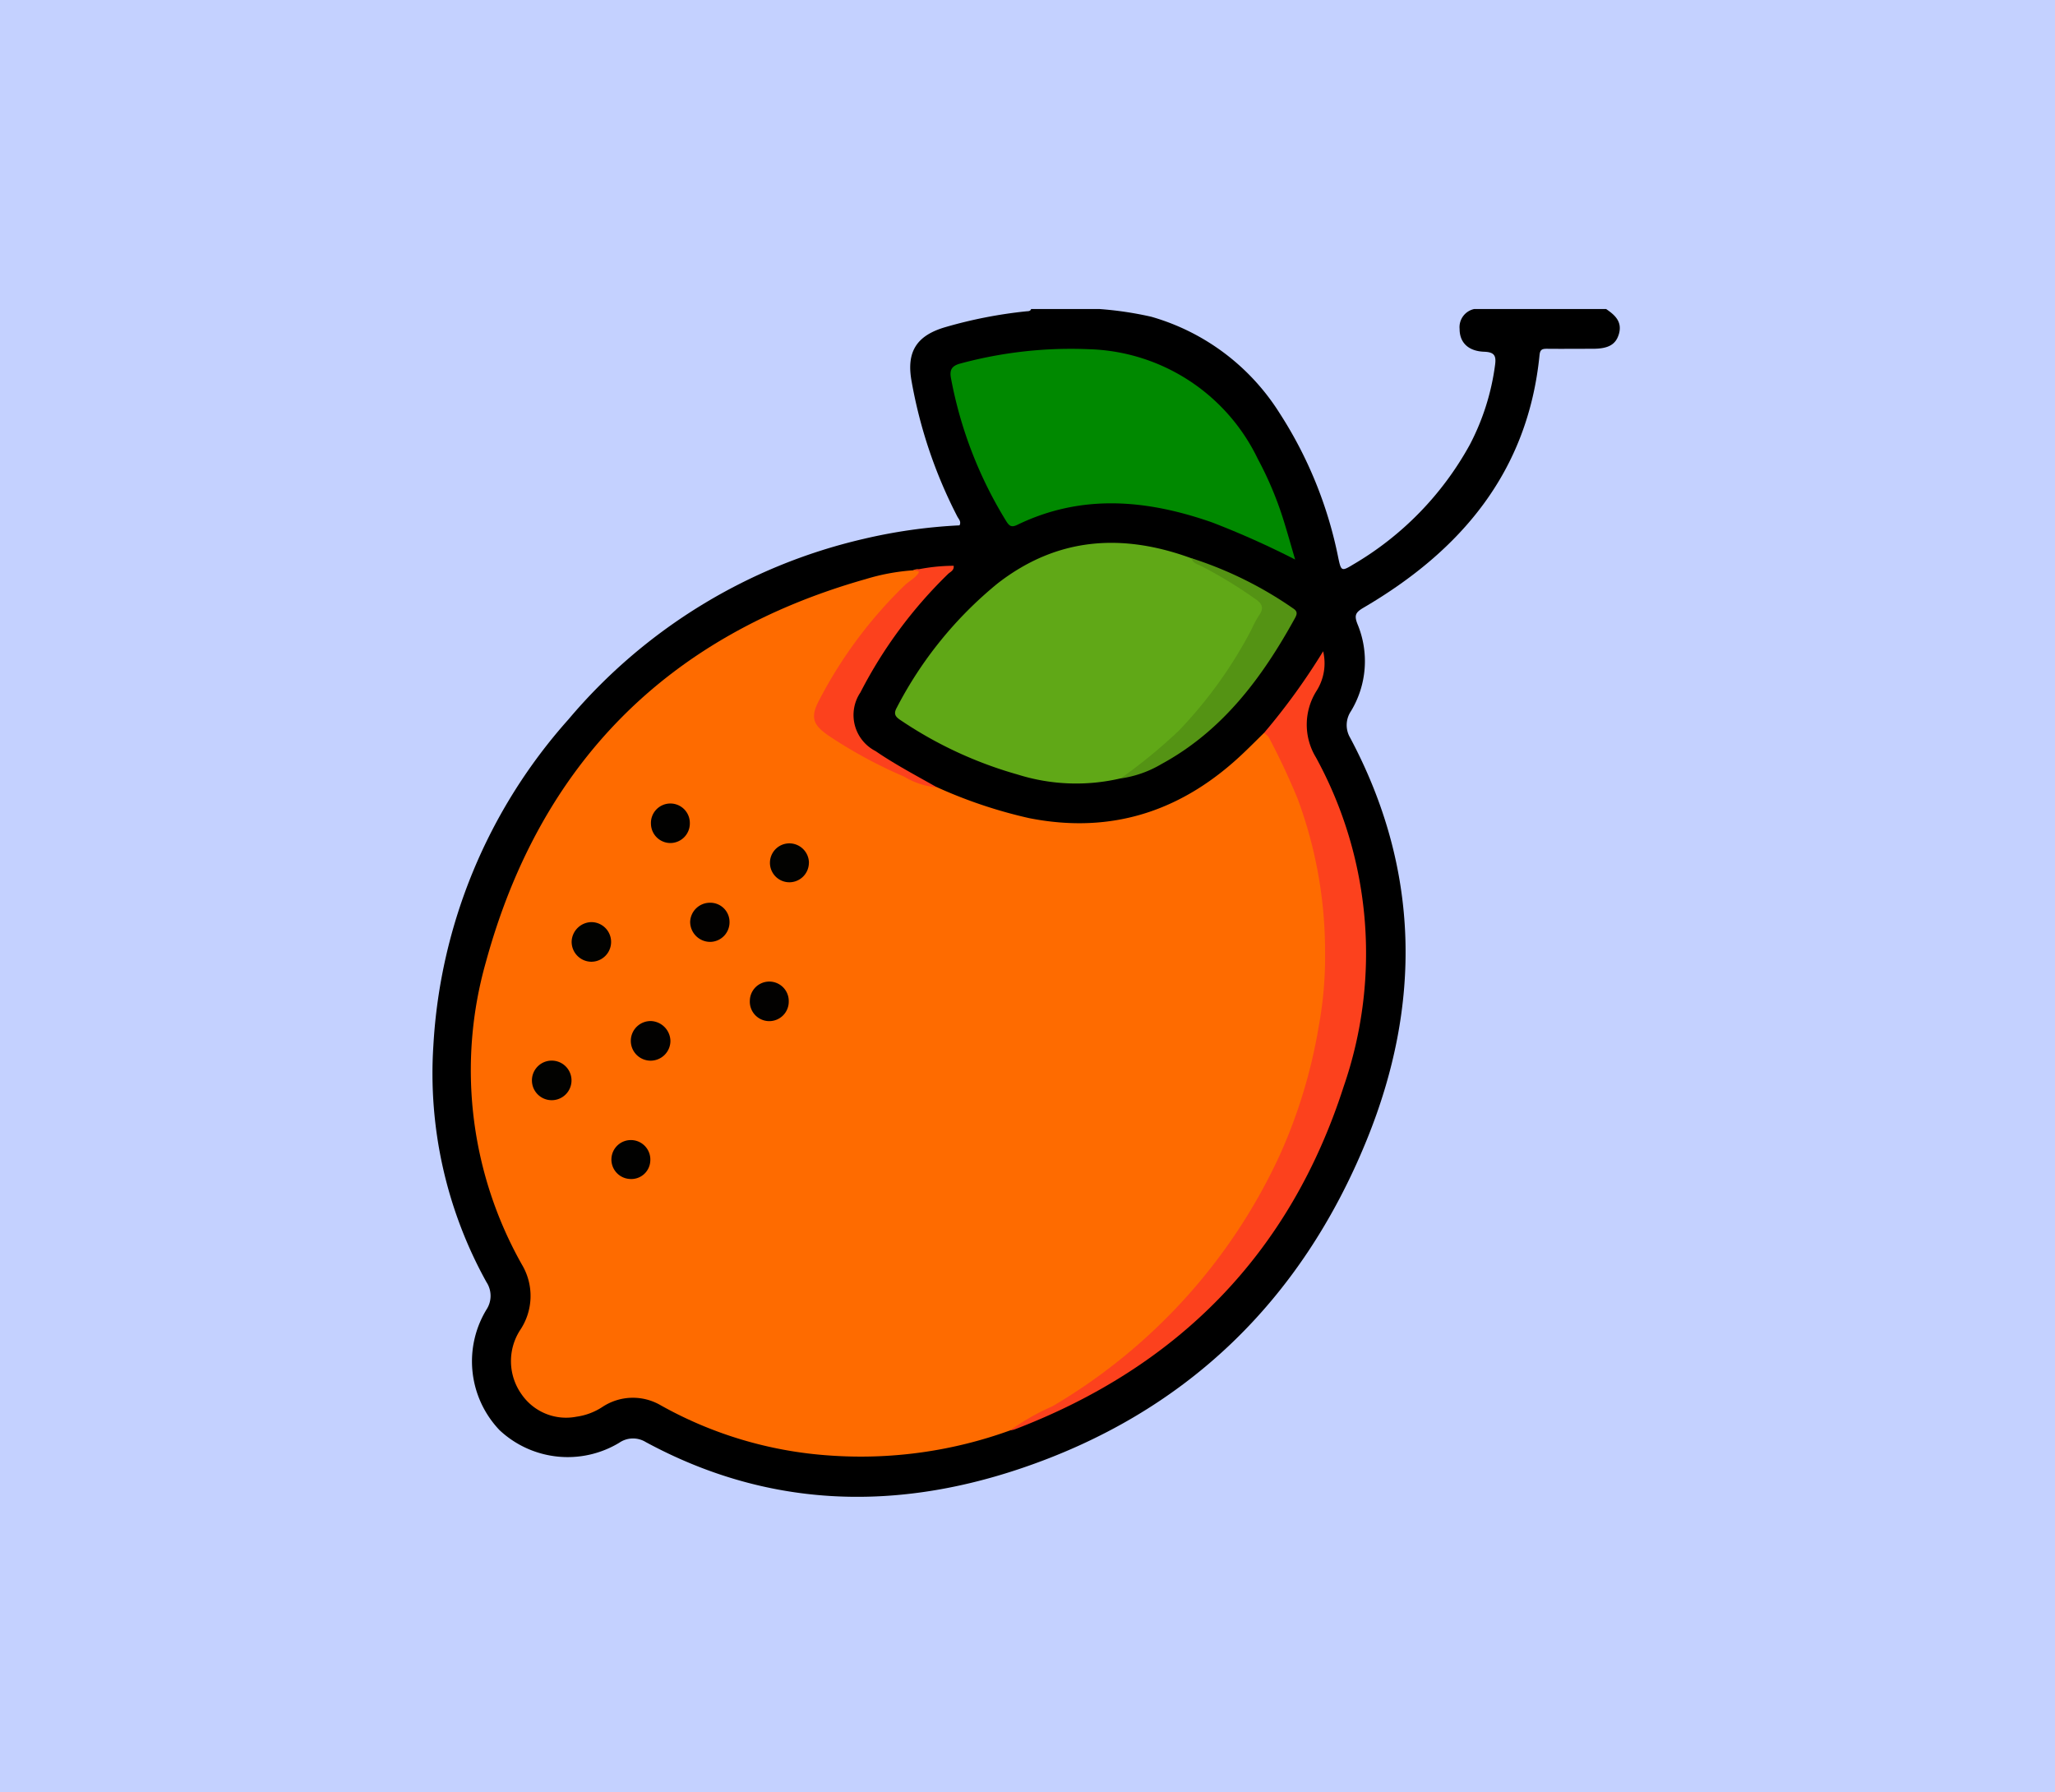<svg xmlns="http://www.w3.org/2000/svg" xmlns:xlink="http://www.w3.org/1999/xlink" width="133" height="116" viewBox="0 0 133 116">
  <defs>
    <clipPath id="clip-path">
      <rect id="Rectángulo_38682" data-name="Rectángulo 38682" width="76.834" height="76.872" fill="none"/>
    </clipPath>
  </defs>
  <g id="Grupo_161631" data-name="Grupo 161631" transform="translate(-722 -7519)">
    <rect id="Rectángulo_36141" data-name="Rectángulo 36141" width="133" height="116" transform="translate(722 7519)" fill="#c4d1ff"/>
    <g id="Grupo_161738" data-name="Grupo 161738" transform="translate(750 7539)">
      <g id="Grupo_161738-2" data-name="Grupo 161738" transform="translate(0 0)" clip-path="url(#clip-path)">
        <path id="Trazado_142160" data-name="Trazado 142160" d="M75.949,0c.567.386,1.052.818.829,1.607-.2.692-.678.964-1.691.965-.991,0-1.982.01-2.973,0-.3,0-.439.047-.474.4-.753,7.569-5.083,12.663-11.393,16.357-.528.31-.611.5-.387,1.069a6.242,6.242,0,0,1-.43,5.635,1.608,1.608,0,0,0-.048,1.714c4.529,8.5,4.636,17.267,1.079,26.015C56.217,64.2,48.718,71.479,37.947,75.077c-8.25,2.755-16.378,2.467-24.166-1.755a1.569,1.569,0,0,0-1.7.049,6.453,6.453,0,0,1-7.749-.812,6.452,6.452,0,0,1-.847-7.806,1.617,1.617,0,0,0,0-1.774A27.858,27.858,0,0,1,.048,47.669,34.6,34.6,0,0,1,8.79,26.559,35.4,35.4,0,0,1,27.866,14.883,34.312,34.312,0,0,1,34.1,14c.127-.244-.055-.407-.142-.572A30.715,30.715,0,0,1,31,4.685c-.353-1.919.316-2.976,2.207-3.52A29.592,29.592,0,0,1,38.423.148c.123-.012.258.006.313-.148h4.423a22.63,22.63,0,0,1,3.356.5A14.527,14.527,0,0,1,54.8,6.713a26.947,26.947,0,0,1,3.816,9.4c.18.853.215.875.96.422a20.328,20.328,0,0,0,7.553-7.76,15.442,15.442,0,0,0,1.628-5.127c.089-.61-.022-.86-.7-.884-1.042-.037-1.593-.607-1.591-1.473A1.2,1.2,0,0,1,67.409,0Z" transform="translate(0 0)"/>
        <path id="Trazado_142161" data-name="Trazado 142161" d="M38.875,82.863A28.374,28.374,0,0,1,27.2,84.483a25.878,25.878,0,0,1-10.921-3.245,3.572,3.572,0,0,0-3.766.093,4.077,4.077,0,0,1-1.693.641,3.5,3.5,0,0,1-3.545-1.437,3.7,3.7,0,0,1-.1-4.172,3.958,3.958,0,0,0,.108-4.244A25.59,25.59,0,0,1,4.952,52.565c3.5-12.824,11.728-21.156,24.583-24.8a13.7,13.7,0,0,1,3.06-.569c.168-.066.361-.138.477.043.091.142-.032.289-.13.4a11.206,11.206,0,0,1-.856.751,28.858,28.858,0,0,0-5.4,7.3c-.486.908-.371,1.381.521,2a34.426,34.426,0,0,0,5.827,3.1,7.575,7.575,0,0,0,1.123.445,30.838,30.838,0,0,0,5.967,2c5.425,1.071,10.02-.513,13.945-4.293.42-.4.831-.815,1.247-1.223.41-.068.509.271.646.524a27.525,27.525,0,0,1,3.408,12.287C59.7,59.323,56.7,66.9,51.141,73.558a34.424,34.424,0,0,1-9.863,8.163c-.779.43-1.629.707-2.4,1.143" transform="translate(-1.51 -10.285)" fill="#fe6b00"/>
        <path id="Trazado_142162" data-name="Trazado 142162" d="M62.814,39.611a12.606,12.606,0,0,1-6.67-.245,26.332,26.332,0,0,1-7.554-3.5c-.341-.223-.515-.4-.272-.834A25.486,25.486,0,0,1,54.837,27c3.871-3.008,8.089-3.268,12.558-1.627a26.35,26.35,0,0,1,3.929,2.279c.905.639.932.8.436,1.8a27.542,27.542,0,0,1-5.754,7.885,11.35,11.35,0,0,1-3.191,2.279" transform="translate(-18.276 -9.238)" fill="#60a817"/>
        <path id="Trazado_142163" data-name="Trazado 142163" d="M76.288,17.782a55.931,55.931,0,0,0-5.364-2.4c-4.223-1.478-8.44-1.871-12.619.155-.364.177-.512.084-.711-.233a27.03,27.03,0,0,1-3.575-9.235c-.115-.584.057-.835.639-.983a27.4,27.4,0,0,1,8.276-.917,12.519,12.519,0,0,1,10.935,7.094,22.635,22.635,0,0,1,1.607,3.774c.29.908.543,1.828.812,2.742" transform="translate(-20.467 -1.569)" fill="#008900"/>
        <path id="Trazado_142164" data-name="Trazado 142164" d="M60.18,86.107a15.192,15.192,0,0,1,2.759-1.57A36.611,36.611,0,0,0,77.672,68.221a33.737,33.737,0,0,0,2.491-8.255,24.929,24.929,0,0,0,.412-4.9,28.437,28.437,0,0,0-1.76-9.8,43.687,43.687,0,0,0-1.871-3.995c-.063-.125-.21-.208-.317-.31a42.141,42.141,0,0,0,3.823-5.282,3.336,3.336,0,0,1-.415,2.544,4.083,4.083,0,0,0-.052,4.324,26.387,26.387,0,0,1,1.793,21.31C78.3,74.657,71.065,82,60.472,86.043a1.991,1.991,0,0,1-.292.063" transform="translate(-22.816 -13.529)" fill="#fc411d"/>
        <path id="Trazado_142165" data-name="Trazado 142165" d="M47.724,41.1a4.918,4.918,0,0,1-2.143-.7,30.11,30.11,0,0,1-4.867-2.637c-1.065-.725-1.208-1.227-.6-2.354a28.829,28.829,0,0,1,5.515-7.392c.238-.225.536-.389.759-.625.394-.415-.1-.257-.232-.328a12.051,12.051,0,0,1,2.637-.306c.04.306-.218.391-.363.532a29.432,29.432,0,0,0-5.673,7.667,2.621,2.621,0,0,0,.983,3.795c1.275.875,2.642,1.589,3.982,2.351" transform="translate(-15.072 -10.142)" fill="#fc411d"/>
        <path id="Trazado_142166" data-name="Trazado 142166" d="M71.735,40.223a34.972,34.972,0,0,0,3.735-3.063,28.606,28.606,0,0,0,4.713-6.552,7.337,7.337,0,0,1,.5-.938c.348-.477.181-.777-.25-1.06a29.352,29.352,0,0,0-3.561-2.162c-.22-.1-.492-.17-.556-.469a24.733,24.733,0,0,1,6.573,3.247c.29.186.264.364.12.624C80.889,33.7,78.33,37.145,74.364,39.3a7.113,7.113,0,0,1-2.629.928" transform="translate(-27.196 -9.85)" fill="#549314"/>
        <path id="Trazado_142167" data-name="Trazado 142167" d="M23.222,75.51a1.282,1.282,0,1,1-1.235-1.29,1.316,1.316,0,0,1,1.235,1.29" transform="translate(-7.832 -28.138)" fill="#020100"/>
        <path id="Trazado_142168" data-name="Trazado 142168" d="M37.666,56.956a1.268,1.268,0,0,1-1.257,1.263A1.258,1.258,0,1,1,36.4,55.7a1.271,1.271,0,0,1,1.269,1.252" transform="translate(-13.314 -21.119)" fill="#020200"/>
        <path id="Trazado_142169" data-name="Trazado 142169" d="M29.392,63.133a1.269,1.269,0,0,1-1.236,1.285,1.3,1.3,0,0,1-1.312-1.3,1.282,1.282,0,0,1,1.291-1.234,1.244,1.244,0,0,1,1.257,1.252" transform="translate(-10.177 -23.46)" fill="#020100"/>
        <path id="Trazado_142170" data-name="Trazado 142170" d="M15.766,63.907a1.282,1.282,0,1,1-.009,2.565,1.289,1.289,0,0,1-1.267-1.322,1.305,1.305,0,0,1,1.275-1.243" transform="translate(-5.493 -24.229)" fill="#020200"/>
        <path id="Trazado_142171" data-name="Trazado 142171" d="M12.911,79.592a1.281,1.281,0,1,1-2.561.075,1.281,1.281,0,0,1,2.561-.075" transform="translate(-3.923 -29.707)" fill="#020200"/>
        <path id="Trazado_142172" data-name="Trazado 142172" d="M24.047,54.111a1.264,1.264,0,0,1-1.289-1.229,1.259,1.259,0,1,1,2.516-.06,1.265,1.265,0,0,1-1.227,1.288" transform="translate(-8.628 -19.551)" fill="#010100"/>
        <path id="Trazado_142173" data-name="Trazado 142173" d="M35.583,71.391a1.26,1.26,0,1,1-2.518-.056,1.259,1.259,0,0,1,2.518.056" transform="translate(-12.535 -26.578)" fill="#020100"/>
        <path id="Trazado_142174" data-name="Trazado 142174" d="M19.818,89.143a1.26,1.26,0,1,1,1.333-1.165,1.23,1.23,0,0,1-1.333,1.165" transform="translate(-7.064 -32.842)" fill="#010100"/>
      </g>
    </g>
  </g>
</svg>
